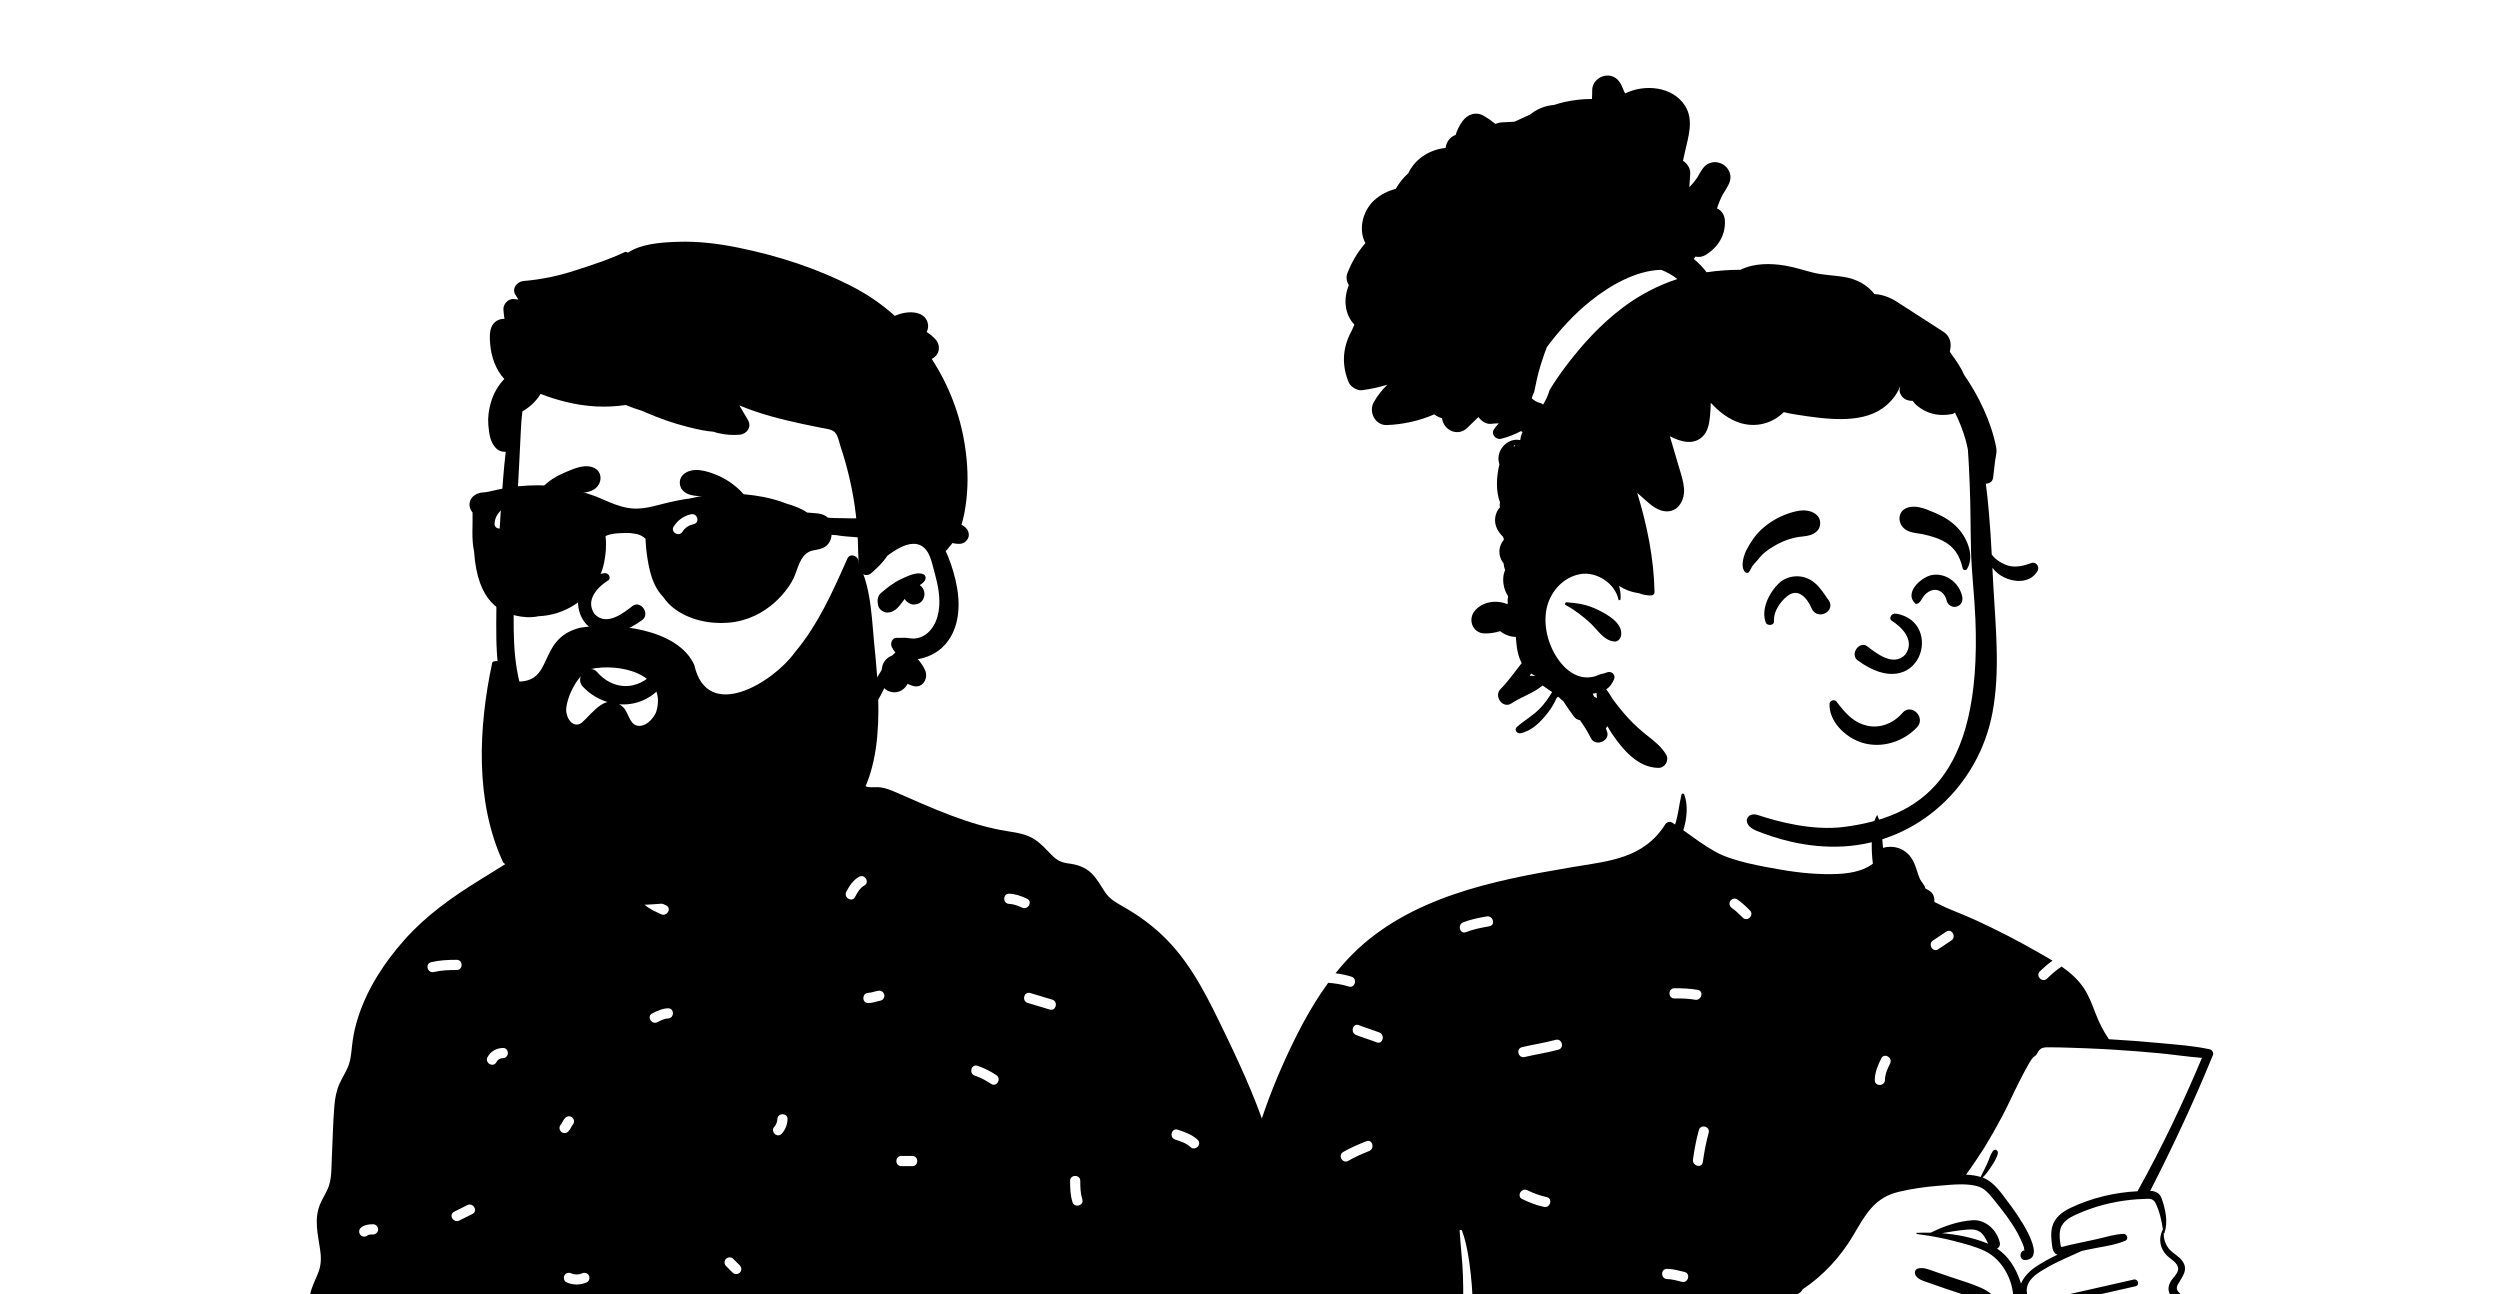 <svg width="340" height="176" viewBox="0 0 340 176" fill="none" xmlns="http://www.w3.org/2000/svg">
<g clip-path="url(#clip0_77_129)">
<path fill-rule="evenodd" clip-rule="evenodd" d="M49.29 205.556C49.744 205.329 50.217 205.069 50.736 205.05C51.627 205.019 51.628 203.632 50.736 203.663C49.958 203.691 49.275 204.016 48.59 204.358C47.792 204.756 48.494 205.953 49.29 205.556ZM50.736 166.499C50.128 166.5 49.516 166.576 49.049 167.002C48.771 167.255 48.793 167.727 49.049 167.983C49.322 168.257 49.752 168.236 50.029 167.983C49.939 168.065 50.028 167.984 50.061 167.966C50.069 167.962 50.073 167.959 50.075 167.957C50.082 167.955 50.089 167.954 50.1 167.951C50.172 167.933 50.244 167.915 50.317 167.901C50.318 167.905 50.472 167.891 50.508 167.89C50.584 167.887 50.66 167.887 50.736 167.887C51.112 167.886 51.429 167.569 51.429 167.193C51.429 166.818 51.111 166.499 50.736 166.499ZM57.252 182.064C57.451 182.935 58.786 182.564 58.589 181.694C58.3 180.431 58.353 179.135 58.589 177.867C58.751 176.993 57.415 176.622 57.252 177.499C56.97 179.02 56.907 180.546 57.252 182.064ZM59.002 132.196C60.035 131.951 61.055 131.922 62.111 131.921C63.004 131.921 63.003 130.533 62.111 130.534C60.934 130.534 59.784 130.585 58.634 130.858C57.765 131.065 58.136 132.402 59.002 132.196ZM62.461 165.994C63.059 165.694 63.658 165.394 64.257 165.095C65.055 164.695 64.353 163.498 63.557 163.896L61.761 164.796C60.963 165.195 61.665 166.392 62.461 165.994ZM62.71 193.318C63.469 194.415 64.537 195.095 65.818 195.436C66.683 195.664 67.048 194.325 66.187 194.097C65.27 193.854 64.456 193.411 63.907 192.619C63.401 191.888 62.2 192.582 62.71 193.318ZM67.499 144.465C67.704 144.081 68.013 143.918 68.397 143.91C69.289 143.889 69.289 142.502 68.397 142.522C67.522 142.542 66.72 142.982 66.302 143.765C65.881 144.553 67.078 145.253 67.499 144.465ZM76.289 153.897C76.537 154.168 77.019 154.161 77.269 153.897C77.422 153.735 77.55 153.554 77.651 153.357C77.69 153.282 77.726 153.205 77.768 153.132C77.787 153.1 77.808 153.067 77.829 153.036C77.837 153.03 77.852 153.014 77.867 152.998C78.134 152.716 78.127 152.3 77.867 152.016C77.619 151.745 77.137 151.752 76.887 152.016C76.734 152.178 76.606 152.359 76.505 152.557C76.466 152.632 76.43 152.708 76.388 152.781C76.369 152.814 76.348 152.846 76.326 152.877C76.319 152.883 76.304 152.899 76.289 152.916C76.022 153.197 76.029 153.614 76.289 153.897ZM77.028 174.386C77.93 174.799 78.92 174.799 79.823 174.386C80.164 174.23 80.245 173.735 80.071 173.436C79.869 173.09 79.463 173.032 79.123 173.188C78.714 173.375 78.136 173.375 77.727 173.188C77.385 173.032 76.983 173.087 76.779 173.436C76.603 173.736 76.687 174.23 77.028 174.386ZM79.489 188.889C79.644 189.255 79.979 189.451 80.371 189.466C80.758 189.48 81.047 189.136 81.064 188.772C81.074 188.537 80.947 188.335 80.765 188.212C80.764 188.198 80.764 188.186 80.764 188.172C80.764 187.784 80.447 187.495 80.071 187.48C79.697 187.462 79.378 187.809 79.378 188.172C79.378 188.418 79.394 188.66 79.489 188.889ZM83.065 211.944C84.171 211.961 85.251 212.226 86.357 212.243C87.251 212.259 87.248 210.872 86.357 210.856C85.251 210.839 84.171 210.574 83.065 210.557C82.171 210.542 82.174 211.93 83.065 211.944ZM87.664 123.026C88.311 123.644 89.111 123.948 89.899 124.334C90.698 124.725 91.4 123.528 90.599 123.136C89.931 122.809 89.191 122.567 88.643 122.045C87.997 121.429 87.016 122.409 87.664 123.026ZM89.401 139.02C89.856 138.793 90.329 138.533 90.847 138.515C91.738 138.484 91.74 137.096 90.847 137.128C90.07 137.155 89.386 137.479 88.702 137.822C87.903 138.221 88.606 139.417 89.401 139.02ZM97.732 203.21C97.937 202.825 98.246 202.661 98.63 202.653C99.522 202.634 99.523 201.245 98.63 201.266C97.755 201.286 96.953 201.726 96.535 202.508C96.115 203.297 97.311 203.997 97.732 203.21ZM100.617 173.078C100.893 172.825 100.873 172.354 100.617 172.097C100.318 171.797 100.018 171.498 99.719 171.198C99.445 170.924 99.016 170.944 98.739 171.198C98.463 171.451 98.483 171.921 98.739 172.179C99.038 172.478 99.338 172.779 99.637 173.078C99.911 173.353 100.34 173.332 100.617 173.078ZM104.018 220.036C105.018 220.014 105.955 219.727 106.897 219.412C107.74 219.132 107.376 217.791 106.528 218.075C105.71 218.347 104.888 218.628 104.018 218.649C103.127 218.67 103.126 220.057 104.018 220.036ZM108.509 190.365C109.412 190.34 110.161 189.879 110.795 189.262C111.435 188.64 110.454 187.658 109.815 188.282C109.452 188.634 109.034 188.963 108.509 188.978C107.617 189.002 107.616 190.389 108.509 190.365ZM105.72 152.207C105.709 152.577 105.553 152.973 105.325 153.215C104.712 153.865 105.691 154.847 106.304 154.196C106.811 153.66 107.085 152.942 107.106 152.207C107.132 151.313 105.746 151.316 105.72 152.207ZM116.291 121.987C116.581 121.418 116.961 120.752 117.539 120.438C118.324 120.011 117.624 118.813 116.84 119.239C116.054 119.666 115.491 120.508 115.094 121.286C114.689 122.081 115.885 122.782 116.291 121.987ZM118.087 136.417C118.409 136.408 118.728 136.353 119.038 136.268C119.17 136.232 119.301 136.191 119.434 136.155C119.491 136.14 119.732 136.109 119.584 136.117C119.959 136.097 120.277 135.816 120.277 135.424C120.277 135.063 119.958 134.71 119.584 134.73C119.07 134.757 118.602 135.015 118.087 135.029C117.196 135.055 117.195 136.442 118.087 136.417ZM122.577 158.596H124.074C124.967 158.596 124.966 157.208 124.074 157.208H122.577C121.684 157.208 121.686 158.596 122.577 158.596ZM124.323 219.942C124.777 220.168 125.312 220.385 125.68 220.732C126.328 221.346 127.309 220.366 126.66 219.751C126.191 219.307 125.593 219.029 125.023 218.744C124.687 218.575 124.274 218.651 124.074 218.993C123.894 219.3 123.989 219.775 124.323 219.942ZM127.667 202.41C127.725 202.393 127.787 202.383 127.845 202.374C128.081 202.343 128.328 202.354 128.564 202.354C129.457 202.354 129.456 200.965 128.564 200.967C127.861 200.967 127.13 200.977 126.577 201.468C126.297 201.719 126.324 202.197 126.577 202.45C126.853 202.727 127.278 202.699 127.557 202.45C127.528 202.477 127.629 202.421 127.667 202.41ZM128.564 178.831C128.362 178.415 128.359 178.145 128.359 177.683C128.358 176.789 126.973 176.791 126.973 177.683C126.974 178.353 127.073 178.924 127.367 179.532C127.531 179.871 128.011 179.958 128.315 179.781C128.656 179.582 128.727 179.168 128.564 178.831ZM132.571 146.283C133.375 146.556 134.092 146.944 134.8 147.412C135.547 147.905 136.241 146.703 135.499 146.214C134.692 145.68 133.856 145.257 132.939 144.945C132.092 144.656 131.731 145.997 132.571 146.283ZM137.245 122.93C137.842 122.947 138.458 123.176 138.991 123.435C139.79 123.824 140.492 122.627 139.69 122.236C138.93 121.867 138.098 121.566 137.245 121.542C136.351 121.517 136.355 122.905 137.245 122.93ZM139.34 185.269C139.575 185.281 139.776 185.154 139.901 184.97C139.913 184.97 139.926 184.97 139.939 184.97C140.327 184.97 140.615 184.652 140.632 184.276C140.649 183.903 140.301 183.583 139.939 183.583C139.694 183.583 139.452 183.599 139.224 183.693C138.858 183.85 138.662 184.185 138.647 184.577C138.633 184.965 138.977 185.254 139.34 185.269ZM142.748 137.291C143.599 137.57 143.961 136.229 143.117 135.953C142.126 135.629 141.114 135.378 140.123 135.054C139.272 134.776 138.911 136.116 139.755 136.392C140.745 136.716 141.758 136.967 142.748 137.291ZM145.856 163.481C146.12 164.333 147.457 163.967 147.193 163.112C146.937 162.287 146.919 161.457 146.918 160.599C146.918 159.705 145.532 159.706 145.532 160.599C145.533 161.575 145.565 162.542 145.856 163.481ZM155.122 194.85C155.172 195.195 155.446 195.444 155.804 195.46C156.169 195.477 156.51 195.13 156.497 194.767C156.472 194.067 155.903 193.499 155.205 193.473C154.817 193.459 154.529 193.803 154.512 194.167C154.496 194.521 154.792 194.798 155.122 194.85ZM159.811 154.974C160.543 155.219 161.325 155.452 161.899 155.995C162.548 156.608 163.529 155.628 162.879 155.014C162.122 154.298 161.149 153.96 160.179 153.636C159.33 153.353 158.969 154.693 159.811 154.974ZM162.989 181.93C163.19 182.273 163.597 182.335 163.936 182.179C164.391 181.966 164.893 181.974 165.383 181.973C166.276 181.973 166.275 180.586 165.383 180.586C164.627 180.586 163.93 180.658 163.237 180.979C162.896 181.139 162.813 181.629 162.989 181.93ZM164.784 214.641C165.172 214.656 165.461 214.313 165.477 213.948C165.493 213.594 165.198 213.317 164.868 213.266C164.818 212.92 164.544 212.671 164.186 212.654C163.821 212.639 163.479 212.986 163.493 213.348C163.518 214.046 164.087 214.617 164.784 214.641ZM38.531 219.888C38.766 219.039 39.305 218.355 39.712 217.592C39.848 217.334 39.896 217.174 39.97 216.987C40.07 217.188 40.265 217.339 40.559 217.339C41.121 217.339 41.779 217.303 42.304 217.544C42.646 217.7 43.048 217.645 43.252 217.295C43.428 216.994 43.344 216.502 43.004 216.346C42.23 215.992 41.398 215.952 40.559 215.951C40.351 215.951 40.194 216.028 40.083 216.143C39.763 211.745 39.77 207.343 40.074 202.941C40.398 198.237 41.143 193.627 41.922 188.983C42.3 186.732 42.79 184.458 42.695 182.165C42.599 179.888 41.624 177.765 42.316 175.481C42.593 174.565 43.067 173.726 43.376 172.82C43.706 171.846 43.677 170.883 43.526 169.874C43.216 167.818 42.702 165.787 43.525 163.781C43.889 162.891 44.478 162.096 44.761 161.177C45.115 160.034 45.066 158.77 45.125 157.585C45.245 155.195 45.276 152.789 45.474 150.405C45.562 149.336 45.754 148.323 46.192 147.343C46.613 146.4 47.239 145.541 47.517 144.54C47.795 143.555 47.819 142.516 47.968 141.508C48.124 140.444 48.368 139.394 48.697 138.371C49.969 134.409 52.299 130.85 55.051 127.765C57.977 124.485 61.474 122.015 65.187 119.713C67.139 118.503 69.091 117.293 71.042 116.082C71.083 116.31 71.228 116.518 71.506 116.611C72.238 116.856 73.02 117.089 73.594 117.632C74.243 118.244 75.224 117.265 74.575 116.651C73.897 116.01 73.044 115.672 72.177 115.376C73.066 114.815 73.964 114.234 74.967 113.91C75.846 113.626 77.141 113.874 77.854 113.228C78.413 112.72 78.59 111.778 78.804 111.088C79.073 110.231 79.305 109.328 79.646 108.495C79.879 107.926 80.216 107.38 80.642 106.939C80.829 106.218 81.172 105.559 81.779 105.158C83.365 104.107 85.314 105.151 86.012 106.65C86.589 106.648 87.197 106.774 87.759 106.809C88.912 106.882 90.068 106.915 91.223 106.912C93.484 106.905 95.746 106.757 97.988 106.457C101.996 105.919 105.885 104.835 109.826 103.991C109.849 103.939 109.875 103.887 109.906 103.835C110.755 102.409 112.87 102.65 114.202 103.189C114.774 103.42 115.356 103.711 115.683 104.253C116.03 104.487 116.329 104.771 116.528 105.071C116.941 105.69 117.259 106.939 118.096 107.043C118.647 107.111 119.207 107.005 119.766 107.085C120.466 107.182 121.093 107.428 121.739 107.709C126.659 109.848 131.745 112.226 137.084 113.055C138.336 113.249 139.611 113.45 140.699 114.153C141.582 114.723 142.265 115.507 142.994 116.251C143.705 116.977 144.29 117.297 145.303 117.427C146.533 117.585 147.599 117.925 148.498 118.82C149.244 119.564 149.731 120.515 150.317 121.378C150.913 122.26 151.787 122.756 152.695 123.267C154.841 124.478 156.84 125.94 158.581 127.694C162.249 131.392 164.469 136.144 166.708 140.775C169.128 145.784 171.39 150.854 172.959 156.203C174.497 161.455 175.412 166.857 175.835 172.31C176.28 178.033 176.343 183.777 176.714 189.502C176.898 192.362 177.039 195.226 177.181 198.088C177.32 200.915 177.523 203.747 177.49 206.578C177.427 212.051 176.335 217.54 174.423 222.664C173.946 223.938 173.419 225.196 172.856 226.433C172.361 227.521 170.673 227.399 170.143 226.433C170.021 226.212 169.926 225.983 169.846 225.751C168.461 225.763 167.061 225.655 165.684 225.784C163.252 226.01 160.814 226.138 158.375 226.289C153.549 226.588 148.714 226.787 143.886 227.064C143.418 227.09 142.95 227.117 142.481 227.145C145.922 216.483 145.476 204.956 146.02 193.868C146.064 192.973 144.678 192.978 144.634 193.868C144.087 205.004 144.553 216.561 140.991 227.239C139.609 227.334 138.229 227.447 136.853 227.616C135.741 227.748 134.624 227.906 133.501 227.851C132.228 227.791 130.984 227.499 129.742 227.246C127.485 226.786 125.311 226.994 123.045 227.277C120.622 227.58 118.19 227.748 115.751 227.855C105.984 228.283 96.151 228.673 86.388 228.02C84.025 227.862 81.668 227.64 79.321 227.337C76.902 227.028 74.51 226.505 72.094 226.208C69.712 225.918 67.522 226.717 65.168 226.865C62.767 227.014 60.302 226.514 57.923 226.225C57.147 226.131 56.371 226.04 55.594 225.949C56.594 219.086 57.163 212.169 57.715 205.257C57.786 204.364 56.4 204.373 56.329 205.257C55.781 212.116 55.225 218.979 54.227 225.789C50.108 225.309 45.986 224.824 41.91 224.077C40.749 223.865 39.596 223.52 38.901 222.484C38.387 221.715 38.283 220.773 38.531 219.888Z" fill="black"/>
<path fill-rule="evenodd" clip-rule="evenodd" d="M100.358 33.671C97.654 33.125 94.877 32.785 92.115 32.887L91.903 32.895C89.825 32.978 87.194 33.162 85.381 34.372C85.277 34.267 85.109 34.214 84.957 34.286C82.803 35.316 80.434 36.06 78.166 36.799C75.909 37.535 73.567 38.021 71.2 38.217C70.31 38.291 69.548 39.253 70.112 40.116C70.246 40.322 70.377 40.53 70.507 40.738C70.289 40.716 70.072 40.692 69.854 40.67C69.138 40.598 68.423 41.363 68.465 42.061C68.492 42.5 68.539 42.934 68.609 43.362C68.337 43.357 68.065 43.398 67.803 43.508C66.477 44.069 66.57 45.651 66.669 46.854C66.806 48.524 67.43 50.293 68.588 51.543C67.724 52.442 67.111 53.516 66.746 54.791C66.481 55.723 66.334 56.715 66.407 57.684L66.43 57.975C66.52 59.027 66.699 60.192 67.455 60.949C67.843 61.339 68.321 61.481 68.777 61.436C68.501 63.861 68.324 66.299 68.158 68.73L68.08 69.891C67.709 75.507 67.43 81.16 67.503 86.785C67.571 92.042 68.608 97.145 71.829 101.413C74.762 105.3 78.973 108.166 83.736 109.255C86.304 109.843 88.925 109.884 91.523 109.51C92.783 109.328 94.05 109.048 95.246 108.608C96.569 108.119 97.52 107.399 98.411 106.32C98.832 105.808 98.629 104.719 97.79 104.822C96.522 104.976 95.364 105.161 94.148 105.537L93.974 105.592C92.763 105.98 91.509 106.27 90.243 106.393C87.65 106.644 85.017 106.391 82.532 105.604C78.488 104.32 75.004 101.46 72.771 97.866C70.121 93.607 69.821 88.771 69.859 83.873C69.9 78.498 70.075 73.12 70.36 67.751L70.408 66.856C70.559 64.093 70.705 61.328 70.833 58.564C70.873 57.697 70.933 56.822 71.042 55.957C72.042 55.371 72.937 54.562 73.521 53.565C74.694 54.051 75.927 54.401 77.062 54.68C79.691 55.328 82.42 55.485 85.095 55.08C85.817 55.378 86.553 55.641 87.3 55.866C87.502 55.956 87.704 56.044 87.906 56.13C89.708 56.902 91.535 57.556 93.437 58.035L93.904 58.151C94.905 58.399 95.993 58.642 97.058 58.718C97.233 58.786 97.422 58.843 97.628 58.893C98.598 59.129 99.605 59.204 100.599 59.121C101.567 59.039 102.267 58.059 101.733 57.142C101.344 56.472 100.95 55.804 100.554 55.138C101.934 55.714 103.36 56.193 104.798 56.599C106.249 57.008 107.722 57.353 109.196 57.67C109.984 57.839 110.776 57.988 111.562 58.156C112.125 58.276 112.99 58.338 113.449 58.709C113.956 59.117 114.1 60.068 114.292 60.654C114.545 61.415 114.783 62.18 114.999 62.954C115.43 64.497 115.784 66.064 116.058 67.645C116.331 69.229 116.515 70.828 116.617 72.433C116.719 74.035 116.674 75.648 116.839 77.244C116.927 78.09 117.835 78.526 118.505 77.934C118.584 77.865 118.663 77.795 118.742 77.724L118.859 77.617C119.432 77.096 119.988 76.545 120.447 75.924C120.53 75.809 120.61 75.69 120.684 75.568C120.696 75.568 120.707 75.565 120.719 75.556L120.846 75.46C122.247 74.416 124.588 73.055 125.954 74.79C126.389 75.342 126.612 76.046 126.797 76.725L127.122 77.939C127.332 78.733 127.529 79.53 127.645 80.341C127.907 82.159 127.775 84.254 126.526 85.711C126.027 86.294 125.339 86.71 124.572 86.82C124.144 86.879 123.721 86.806 123.297 86.752C122.865 86.698 122.45 86.785 122.018 86.743C121.332 86.676 121.033 87.498 121.289 88.015C121.428 88.292 121.591 88.531 121.776 88.734C121.627 88.863 121.485 89.002 121.348 89.147C120.943 89.278 120.579 89.557 120.307 89.926C120.087 90.225 119.973 90.549 119.953 90.891C119.929 90.975 119.908 91.062 119.889 91.151L119.518 91.754C119.436 91.887 119.355 92.018 119.273 92.146C118.327 93.638 117.277 94.9 115.973 96.09C114.717 97.235 113.354 98.26 112.174 99.488L112.035 99.634C110.935 100.794 109.775 102.199 110.206 103.887C110.317 104.32 110.921 104.632 111.316 104.339C112.586 103.396 113.225 101.901 114.303 100.756C115.412 99.577 116.64 98.517 117.752 97.341C118.803 96.231 119.633 94.973 120.258 93.589C120.508 93.865 120.871 94.061 121.376 94.137C122.242 94.267 123.049 93.759 123.427 93.008C123.669 93.116 123.917 93.213 124.167 93.289C125.479 93.692 126.306 92.229 125.81 91.149C125.545 90.57 125.215 90.067 124.804 89.643C126.088 89.466 127.394 88.802 128.237 87.973C130.354 85.89 130.645 82.759 130.169 79.976C129.916 78.499 129.479 77.006 128.913 75.621C128.814 75.379 128.708 75.136 128.593 74.897C128.657 74.895 128.722 74.868 128.764 74.814C129.147 74.29 129.613 73.862 129.897 73.275C130.158 72.738 130.449 72.193 130.656 71.633C131.08 70.486 131.288 69.192 131.426 67.98C131.712 65.498 131.601 63.032 131.222 60.565C130.576 56.365 129.016 52.344 126.717 48.817C126.842 48.751 126.962 48.672 127.074 48.578L127.129 48.529L127.218 48.448C127.874 47.854 127.818 46.74 127.218 46.138L127.029 45.948C126.789 45.709 126.583 45.52 126.196 45.261C126.138 45.222 126.08 45.186 126.021 45.153C126.224 44.778 126.294 44.339 126.153 43.856C125.661 42.17 123.239 42.23 121.704 42.965C120.006 41.447 118.123 40.13 116.082 39.063C111.221 36.524 105.725 34.753 100.358 33.671ZM125.484 78.056C124.577 77.759 123.371 78.382 122.555 78.756C121.521 79.232 120.641 79.934 119.789 80.676C119.364 81.047 119.288 81.654 119.394 82.173C119.404 82.225 119.415 82.279 119.427 82.333C119.539 82.886 120.156 83.321 120.702 83.306C121.843 83.275 122.387 82.288 123.034 81.452C123.11 81.587 123.205 81.712 123.323 81.805L123.402 81.868C123.671 82.072 123.966 82.236 124.321 82.22C124.572 82.208 124.812 82.144 125.034 82.028C125.589 81.734 125.833 81.016 125.682 80.432C125.589 80.064 125.374 79.776 125.093 79.577L125.198 79.505C125.422 79.349 125.626 79.185 125.785 78.942L125.821 78.885H125.807C125.98 78.586 125.867 78.18 125.484 78.056Z" fill="black"/>
<path fill-rule="evenodd" clip-rule="evenodd" d="M82.73 95.51C84.006 95.88 85.376 95.913 86.676 95.531C87.856 95.184 89.067 94.421 89.936 93.412C90.707 92.515 91.207 91.425 91.187 90.262C91.185 90.129 91.138 90.018 91.065 89.932C90.986 89.839 90.876 89.776 90.759 89.748C90.638 89.72 90.51 89.73 90.401 89.779C90.302 89.824 90.218 89.9 90.165 90.011C90.032 90.187 89.899 90.36 89.766 90.528C88.692 91.855 87.653 92.846 86.04 93.202C85.165 93.394 84.29 93.309 83.488 93.015C82.629 92.699 81.853 92.145 81.245 91.436C80.97 91.116 80.645 90.985 80.328 90.983C79.968 90.98 79.613 91.148 79.345 91.415C79.082 91.678 78.906 92.035 78.89 92.409C78.876 92.737 78.983 93.079 79.267 93.385C80.203 94.392 81.417 95.129 82.73 95.51ZM82.769 78.895C81.461 79.692 79.468 81.548 80.875 83.522C82.531 85.262 84.916 83.267 86.092 82.364C87.181 81.665 88.406 83.463 87.395 84.28C78.902 90.575 75.456 79.104 82.107 77.959C82.84 77.833 83.112 78.649 82.769 78.895ZM95.006 75.392C95.426 75.123 95.921 75.031 96.469 75.28C96.897 75.475 97.648 76.126 98.171 76.98C98.529 77.565 98.783 78.251 98.73 78.966C98.718 79.131 98.779 79.254 98.876 79.344C98.952 79.416 99.062 79.468 99.191 79.485C99.301 79.499 99.424 79.486 99.524 79.455C99.715 79.395 99.815 79.272 99.853 79.171C100.219 78.198 100.062 77.111 99.651 76.131C99.097 74.809 98.092 73.701 97.433 73.344C96.306 72.732 94.976 72.704 93.847 73.327C92.886 73.857 92.285 74.713 91.688 75.585C91.561 75.771 91.434 75.955 91.304 76.136C91.043 76.498 91.017 76.858 91.118 77.166C91.23 77.507 91.516 77.795 91.873 77.946C92.203 78.086 92.587 78.105 92.926 77.962C93.212 77.841 93.475 77.605 93.641 77.205C93.922 76.531 94.388 75.788 95.006 75.392ZM73.653 76.892C73.941 77.042 74.166 77.087 74.485 76.991C74.662 76.938 74.836 76.836 74.973 76.7C75.109 76.564 75.206 76.395 75.244 76.208C75.338 75.746 75.59 75.314 75.95 75.032C76.257 74.792 76.645 74.664 77.075 74.736C77.54 74.814 77.982 75.112 78.287 75.463C78.389 75.581 78.468 75.714 78.549 75.847C78.699 76.095 78.845 76.326 79.052 76.508C79.13 76.578 79.248 76.626 79.363 76.626C79.409 76.626 79.457 76.618 79.502 76.604C79.964 76.139 80.053 75.787 80.038 75.438C80.022 75.071 79.878 74.7 79.645 74.354C79.098 73.542 78.059 72.876 77.358 72.725C76.399 72.519 75.445 72.767 74.681 73.303C73.895 73.856 73.312 74.713 73.131 75.68C73.087 75.912 73.106 76.163 73.194 76.381C73.281 76.594 73.431 76.776 73.653 76.892ZM92.889 66.734C93.465 67.296 94.147 67.383 94.837 67.461C95.22 67.504 95.526 67.539 95.827 67.607C96.654 67.794 97.472 68.076 98.218 68.481C98.998 68.906 99.848 69.417 100.46 70.072C100.605 70.228 100.742 70.391 100.879 70.555C101.004 70.705 101.125 70.849 101.252 70.988C101.398 71.147 101.537 71.314 101.674 71.481C101.76 71.621 101.776 71.656 101.794 71.692C101.82 71.746 101.85 71.806 101.884 71.871C101.931 71.96 101.986 72.058 102.044 72.146C102.139 72.307 102.191 72.352 102.235 72.372C102.309 72.404 102.379 72.421 102.447 72.412C102.511 72.404 102.571 72.373 102.63 72.323C102.926 72.073 103.013 71.662 103.004 71.226C102.99 70.565 102.747 69.833 102.522 69.383C102 68.337 101.276 67.25 100.405 66.469C99.412 65.578 98.324 64.904 97.076 64.439C96.3 64.15 95.401 63.885 94.556 63.918C93.948 63.943 93.367 64.124 92.887 64.576C92.592 64.853 92.451 65.248 92.451 65.643C92.451 66.046 92.598 66.45 92.889 66.734ZM72.481 71.88C72.518 71.94 72.569 71.981 72.625 72.006C72.684 72.032 72.75 72.04 72.813 72.029C72.877 72.018 72.936 71.99 72.984 71.946C73.03 71.904 73.064 71.848 73.08 71.78C73.462 70.099 74.205 68.847 75.79 68.041C76.569 67.644 77.466 67.392 78.314 67.191C78.561 67.132 78.822 67.094 79.084 67.056C79.906 66.936 80.735 66.798 81.271 66.132C81.594 65.731 81.73 65.219 81.653 64.75C81.581 64.308 81.323 63.903 80.855 63.661C79.689 63.057 78.239 63.649 77.061 64.154C76.974 64.191 76.888 64.228 76.805 64.264C75.653 64.75 74.602 65.393 73.739 66.312C73.054 67.041 72.419 68.118 72.163 69.227C71.951 70.149 72.001 71.091 72.481 71.88Z" fill="black"/>
<path fill-rule="evenodd" clip-rule="evenodd" d="M79.1 98.311C80.713 96.872 82.522 93.979 84.839 96.268C85.413 96.915 85.645 98.365 86.521 98.649C87.685 99.028 88.839 97.794 89.236 96.847C90.859 91.586 84.149 90.142 80.327 90.992C78.459 91.76 77.084 94.851 77.001 96.464C76.947 97.548 77.863 99.142 79.1 98.311ZM66.929 90.201C66.945 90.131 66.967 90.068 66.993 90.01C67.707 89.74 68.271 90.016 68.62 90.53C68.609 90.658 68.571 90.788 68.547 90.915C68.816 91.482 69.059 92.185 69.424 92.676C69.496 92.681 69.57 92.674 69.642 92.653C75.69 93.285 72.737 86.949 78.871 85.376C83.613 84.593 92.183 85.49 94.421 90.431C96.184 98.324 105.155 92.825 108.1 88.72C111.243 84.984 113.275 80.419 115.234 75.989C115.648 75.052 116.94 75.722 116.8 76.621C118.61 80.259 118.55 84.628 118.999 88.612C119.761 96.562 120.505 107.711 113.128 112.565C103.516 123.443 79.513 127.282 68.427 117.287C64.59 109.026 65.062 98.947 66.929 90.201Z" fill="black"/>
<path fill-rule="evenodd" clip-rule="evenodd" d="M73.242 65.997C69.176 65.997 66.856 66.872 66.006 66.94L65.98 66.942C65.627 66.965 65.309 66.995 64.977 67.124C63.752 67.595 63.553 68.881 64.267 69.691C64.317 71.367 64.097 73.325 64.475 75.007C64.941 82.096 68.271 83.292 70.163 83.728C71.114 83.948 72.24 84.035 73.249 83.804C74.971 83.739 76.673 83.2 78.13 82.26C80.158 80.95 81.665 78.937 82.153 76.547C82.385 75.409 82.493 74.223 82.367 73.065L82.349 72.906C83.008 72.59 83.772 72.531 84.559 72.502C84.936 72.489 85.307 72.477 85.667 72.493C86.019 72.532 86.367 72.585 86.716 72.656C87.097 72.772 87.457 72.961 87.789 73.262L87.812 73.702C87.874 74.799 88.018 75.899 88.24 76.976C88.568 78.564 89.095 80.081 90.216 81.208C90.596 81.775 91.066 82.282 91.636 82.721C93.708 84.318 96.523 84.905 99.107 84.684C104.352 84.236 107.383 80.067 108.082 78.285L108.124 78.177C108.628 76.853 109.031 75.134 110.625 74.849L110.964 74.788C111.692 74.652 112.364 74.461 112.79 73.75C112.977 73.44 113.074 73.093 113.097 72.739C113.346 72.758 113.595 72.776 113.843 72.794C115.819 73.213 127.673 73.567 128.618 73.567C128.618 73.567 130.437 74.334 131.205 73.74C131.737 73.327 131.913 72.777 131.62 72.153C131.177 71.215 129.138 70.651 128.232 70.472C128.232 70.472 113.618 70.594 112.566 70.394C111.915 69.722 110.751 69.814 109.778 69.708C108.973 69.133 107.847 68.748 106.957 68.49C106.775 68.421 106.596 68.355 106.421 68.292C104.79 67.71 103.094 67.402 101.373 67.237C99.597 67.068 97.817 67.144 96.052 67.386C95.308 67.487 94.571 67.618 93.84 67.789C92.53 67.962 91.228 68.247 89.917 68.584L89.655 68.653C88.275 69.015 86.857 69.328 85.428 69.083C84.265 68.884 83.147 68.436 82.075 67.951L81.935 67.888C79.577 66.81 75.895 65.997 73.242 65.997ZM93.982 69.938C94.852 69.746 95.223 71.089 94.35 71.281C93.732 71.417 93.209 71.729 92.855 72.258L92.817 72.316C92.343 73.072 91.142 72.374 91.62 71.612C92.158 70.755 92.994 70.155 93.982 69.938ZM68.502 69.105C68.809 68.889 69.273 69.049 69.451 69.355C69.647 69.692 69.519 70.067 69.231 70.287L69.202 70.308C68.939 70.494 68.682 70.827 68.65 71.169L68.647 71.212C68.612 72.105 67.225 72.11 67.26 71.212C67.294 70.333 67.802 69.599 68.502 69.105Z" fill="black"/>
<path fill-rule="evenodd" clip-rule="evenodd" d="M270.139 169.047C268.222 168.294 266.157 167.878 264.082 167.716C265.198 167.52 266.32 167.331 267.45 167.234C268.238 167.167 268.968 167.173 269.56 167.772C269.955 168.171 270.14 168.684 270.401 169.156C270.315 169.118 270.228 169.081 270.139 169.047ZM290.722 162.008C287.582 162.168 284.438 162.916 281.597 164.27C280.435 164.825 279.38 165.626 279.073 166.944C278.917 167.618 278.955 168.313 279.037 168.993C279.101 169.508 279.116 170.165 279.562 170.514C279.64 170.573 279.72 170.618 279.805 170.651C278.757 171.124 277.759 171.694 276.872 172.279C276.061 172.815 275.228 173.642 274.854 174.572C274.823 174.467 274.792 174.367 274.761 174.274C274.124 172.387 273.142 170.842 271.595 169.803C271.868 169.68 272.057 169.388 271.969 168.986C271.602 167.305 270.051 165.845 268.3 165.949C266.381 166.062 264.323 166.761 262.588 167.643C261.956 167.63 261.324 167.638 260.701 167.666C260.595 167.669 260.6 167.815 260.701 167.827C261.208 167.892 261.714 167.963 262.219 168.046C263.421 168.239 264.62 168.483 265.792 168.786C267.199 169.151 268.655 169.517 269.969 170.153C272.519 171.39 274.097 174.623 273.774 177.437C273.721 177.898 273.542 179.291 272.902 179.149C272.362 179.027 272.148 177.898 271.959 177.48C271.452 176.37 270.54 175.644 269.448 175.154C268.164 174.575 266.79 174.185 265.459 173.731C264.707 173.473 263.953 173.214 263.198 172.958C262.425 172.693 261.69 172.327 260.868 172.513C260.371 172.624 260.313 173.217 260.593 173.558C261.017 174.077 261.647 174.23 262.259 174.443C263.066 174.723 263.871 175.005 264.678 175.285C265.923 175.72 267.228 176.084 268.442 176.615L268.404 176.703C268.305 176.676 268.188 176.773 268.209 176.896C268.389 178.018 268.643 179.314 268.361 180.438C268.14 181.33 267.359 182.316 266.344 182.055C266.503 181.909 266.562 181.658 266.455 181.426C266.052 180.565 260.787 177.169 260.316 178.43C260.301 178.475 260.349 178.508 260.389 178.501C260.789 178.418 261.458 179.101 261.779 179.317C262.241 179.63 262.71 179.936 263.169 180.256C263.668 180.606 264.158 180.974 264.633 181.354C265.008 181.653 265.291 181.962 265.72 182.114C265.495 182.222 265.317 182.421 265.24 182.676C265.046 183.341 264.673 183.905 264.022 184.197C263.342 184.503 262.575 184.31 261.857 184.384C260.88 184.484 260.028 184.948 259.315 185.613C257.821 187.01 257.071 189.473 254.979 190.133C253.731 190.529 252.345 190.279 251.08 190.101C249.668 189.901 248.293 189.743 246.871 189.951C245.509 190.152 244.223 190.623 242.978 191.199C241.812 191.739 240.524 192.349 239.491 193.153C239.278 192.497 239.061 191.845 238.898 191.175C238.515 189.588 238.307 187.971 238.256 186.34C238.21 184.788 238.297 183.229 238.429 181.684C238.496 180.912 238.599 180.144 238.665 179.372C238.682 179.178 238.718 178.97 238.744 178.762C240.59 177.671 242.53 176.834 244.486 175.974C244.491 175.973 244.496 175.969 244.501 175.967C244.561 175.94 244.621 175.914 244.682 175.887C244.68 175.883 244.678 175.88 244.675 175.876C244.898 175.741 245.054 175.558 245.147 175.354C247.967 173.482 250.322 170.927 252.079 167.947C252.814 166.698 253.523 165.403 254.487 164.308C255.512 163.141 256.729 162.447 258.237 162.086C259.999 161.663 261.814 161.41 263.619 161.266C264.604 161.188 265.707 161.067 266.78 161.072C267.529 161.077 268.262 161.141 268.933 161.327C269.929 161.601 270.511 162.359 271.136 163.125C271.734 163.861 272.328 164.598 272.886 165.365C273.415 166.091 273.915 166.842 274.347 167.63C274.607 168.101 274.847 168.587 275.05 169.088C275.122 169.265 275.215 169.466 275.258 169.65C275.302 169.836 275.221 170.032 275.429 170.032C274.572 170.044 274.581 171.416 275.433 171.366C278.769 171.171 273.99 164.65 273.291 163.741C272.302 162.454 271.282 160.775 269.699 160.177C269.677 160.168 269.653 160.16 269.63 160.152C270.091 159.715 270.455 159.192 270.803 158.659C271.162 158.111 271.59 157.483 271.706 156.833C271.782 156.418 271.267 156.182 271.023 156.545C270.668 157.074 270.496 157.743 270.231 158.324C269.96 158.914 269.632 159.471 269.371 160.066C268.746 159.873 268.071 159.785 267.383 159.755C268.251 158.579 269.733 156.311 269.912 156.019C270.733 154.67 271.514 153.279 272.261 151.886C273.068 150.377 273.76 148.806 274.533 147.279C274.971 146.414 275.412 145.541 275.9 144.702C276.066 144.414 276.247 144.126 276.451 143.864C276.492 143.812 276.542 143.769 276.588 143.72C276.642 143.691 276.698 143.658 276.729 143.641C277.009 143.479 277.109 143.105 277.306 142.867C277.62 142.484 277.991 142.439 278.467 142.433C279.478 142.423 280.493 142.463 281.503 142.49C282.988 142.532 284.47 142.591 285.954 142.669C286.402 142.693 286.848 142.718 287.298 142.746C289.453 142.874 291.608 143.042 293.758 143.249C295.661 143.431 297.564 143.727 299.466 143.87C296.889 150.001 294.031 156.021 290.794 161.832C290.762 161.89 290.738 161.949 290.722 162.008ZM276.42 177.803C276.004 177.996 275.601 178.233 275.225 178.503C275.288 178.081 275.304 177.638 275.287 177.191C275.596 177.525 275.992 177.715 276.42 177.803ZM294.167 167.257C294.138 167.26 294.11 167.276 294.097 167.305C293.521 168.493 293.762 169.82 294.701 170.752C295.194 171.237 296.265 171.785 296.231 172.583C296.202 173.228 295.5 173.769 295.201 174.302C294.921 174.799 294.818 175.343 295.041 175.88C295.326 176.569 296.125 176.842 296.399 177.519C296.746 178.379 296.183 179.413 295.788 180.161C295.421 180.854 294.945 181.545 294.631 182.277C292.519 183.372 290.628 185.051 289.003 186.756C287.224 188.621 285.698 190.814 282.873 190.759C282.592 190.754 282.377 190.903 282.248 191.11C281.462 191.146 280.673 191.161 279.887 191.165C278.505 191.171 277.122 191.158 275.742 191.115C275.644 190.78 275.716 190.326 275.711 190.042C275.694 189.131 275.685 188.222 275.646 187.313C275.635 187.058 275.625 186.804 275.615 186.551C276.113 187.45 277.083 187.859 278.187 187.798C279.964 187.694 281.752 187.402 283.512 187.141C284.439 187.003 285.365 186.847 286.287 186.68C287.046 186.546 288.117 186.581 288.646 185.971C288.772 185.83 288.779 185.568 288.583 185.474C288.057 185.216 287.728 185.359 287.151 185.47C286.447 185.608 285.743 185.737 285.035 185.859C283.679 186.094 282.319 186.313 280.955 186.505C280.179 186.615 279.401 186.722 278.623 186.808C277.945 186.88 277.179 186.979 276.631 186.467C275.529 185.434 276.147 183.702 276.844 182.657C276.858 182.636 276.858 182.617 276.853 182.6C277.512 182.445 278.168 182.265 278.822 182.138C280.083 181.895 281.35 181.691 282.621 181.509C285.229 181.136 287.855 180.89 290.479 180.642C291.128 180.579 291.134 179.556 290.479 179.616C286.709 179.962 282.923 180.29 279.205 181.015C278.275 181.196 277.349 181.4 276.429 181.632C275.994 181.739 275.529 181.907 275.072 181.913C275.045 181.913 275.017 181.913 274.99 181.911C274.097 181.883 273.968 181.118 274.457 180.483C274.519 180.403 274.581 180.326 274.645 180.251C275.512 179.218 276.59 178.527 277.703 177.813C278.948 177.643 280.189 177.265 281.41 176.987C284.42 176.301 287.431 175.613 290.444 174.928C291.033 174.793 290.782 173.884 290.192 174.018C287.906 174.536 285.619 175.055 283.332 175.574L279.985 176.333C279.317 176.485 278.482 176.787 277.696 176.897C277.308 176.951 276.932 176.957 276.592 176.878C275.496 176.617 275.44 175.246 275.913 174.431C276.442 173.515 277.443 172.942 278.333 172.423C279.873 171.523 281.511 170.876 283.112 170.131C283.397 170.068 283.68 170.006 283.965 169.943C285.617 169.579 287.506 169.4 289.06 168.733C289.527 168.535 289.271 167.8 288.811 167.81C287.604 167.836 286.342 168.266 285.162 168.521C283.885 168.799 282.607 169.074 281.329 169.35C281.202 169.378 280.443 169.621 280.328 169.567C280.256 169.532 280.23 169.279 280.205 169.113C280.127 168.564 280.071 167.989 280.155 167.439C280.342 166.206 281.369 165.626 282.41 165.153C284.723 164.1 287.261 163.441 289.787 163.177C290.369 163.116 290.951 163.078 291.536 163.059C292.223 163.038 292.79 162.917 293.138 163.595C293.686 164.664 293.988 166.037 294.167 167.257ZM290.954 205.994C290.449 204.248 290.587 202.385 290.242 200.602C290.063 199.684 289.819 198.772 289.553 197.875C289.34 197.151 288.981 196.379 288.942 195.623C288.938 195.573 288.998 195.544 289.04 195.568C289.75 195.975 290.297 196.857 290.702 197.55C291.188 198.378 291.559 199.244 291.859 200.157C292.455 201.972 292.944 204.163 292.175 205.994C291.947 206.539 291.143 206.649 290.954 205.994ZM275.369 182.865C275.795 182.823 276.221 182.741 276.647 182.646C276.171 183.112 275.731 183.671 275.486 184.293C275.448 183.815 275.4 183.341 275.337 182.866C275.347 182.866 275.359 182.866 275.369 182.865ZM271.274 219.215C270.522 218.689 269.974 217.955 269.337 217.307C268.71 216.671 269.69 215.689 270.317 216.325C270.862 216.879 271.332 217.568 271.973 218.017C272.282 218.231 272.424 218.62 272.222 218.965C272.043 219.27 271.581 219.428 271.274 219.215ZM267.082 199.035C268.454 198.44 269.804 197.794 271.239 197.366C272.098 197.11 272.46 198.449 271.609 198.703C270.286 199.098 269.045 199.686 267.783 200.233C266.97 200.583 266.266 199.387 267.082 199.035ZM252.596 198.619C252.259 197.79 253.602 197.433 253.932 198.249C254.313 199.189 254.749 200.107 255.129 201.047C255.464 201.876 254.124 202.233 253.793 201.415C253.412 200.475 252.976 199.559 252.596 198.619ZM238.297 215.169C238.072 215.466 237.701 215.629 237.349 215.418C237.054 215.241 236.874 214.77 237.1 214.469C237.76 213.587 238.429 212.716 239.204 211.931C239.831 211.293 240.811 212.274 240.184 212.912C239.492 213.613 238.886 214.381 238.297 215.169ZM236.252 122.308C236.887 122.743 237.445 123.271 237.988 123.815C238.62 124.447 237.639 125.428 237.009 124.796C236.551 124.338 236.089 123.873 235.553 123.506C235.242 123.294 235.103 122.9 235.304 122.557C235.483 122.249 235.943 122.097 236.252 122.308ZM257.055 144.636C256.695 145.357 256.372 146.064 256.351 146.884C256.329 147.777 254.943 147.777 254.966 146.884C254.991 145.811 255.386 144.881 255.859 143.936C256.257 143.136 257.452 143.84 257.055 144.636ZM264.688 126.704C265.434 126.206 266.126 127.409 265.387 127.902C264.79 128.301 264.19 128.701 263.591 129.101C262.846 129.598 262.154 128.395 262.892 127.902C263.49 127.503 264.089 127.103 264.688 126.704ZM231.581 158.058C231.454 158.94 230.118 158.562 230.245 157.689C230.439 156.339 230.678 155.007 231.044 153.693C231.282 152.832 232.618 153.2 232.38 154.062C232.014 155.376 231.775 156.708 231.581 158.058ZM226.722 173.951C225.83 173.932 225.83 172.545 226.722 172.564C227.53 172.581 228.324 172.795 229.102 172.989C229.969 173.205 229.598 174.544 228.734 174.328C228.075 174.163 227.405 173.967 226.722 173.951ZM224.929 205.97C224.622 206.119 224.307 206.253 223.998 206.396C223.378 206.68 222.758 206.963 222.139 207.249C220.847 207.842 219.556 208.438 218.266 209.036C215.685 210.232 213.086 211.386 210.498 212.568C207.859 213.776 205.228 214.998 202.599 216.227C201.361 216.807 200.114 217.363 198.867 217.927C197.803 218.41 196.487 219.252 195.318 219.331C195.258 219.335 195.239 219.259 195.273 219.22C195.715 218.718 196.419 218.426 196.999 218.097C197.592 217.764 198.196 217.449 198.797 217.131C200.051 216.466 201.304 215.806 202.57 215.165C205.101 213.883 207.637 212.611 210.173 211.339C212.759 210.042 215.342 208.737 217.952 207.486C219.18 206.896 220.411 206.31 221.641 205.724C222.307 205.408 222.975 205.09 223.641 204.775C223.93 204.638 224.215 204.49 224.508 204.368C224.9 204.206 225.199 204.239 225.602 204.139C226.26 203.978 226.545 204.815 226.04 205.181C225.623 205.48 225.405 205.738 224.929 205.97ZM215.677 220.198C215.534 219.852 215.833 219.431 216.161 219.345C216.554 219.24 216.87 219.479 217.013 219.828C217.394 220.755 217.935 221.604 218.63 222.32C219.254 222.961 218.275 223.943 217.652 223.302C216.778 222.403 216.151 221.353 215.677 220.198ZM208.872 197.926C208.24 197.294 209.219 196.312 209.85 196.945L211.647 198.743C212.279 199.375 211.298 200.356 210.666 199.724L208.872 197.926ZM190.445 194.994C189.153 195.374 187.647 195.721 186.767 196.824C186.724 196.879 186.651 196.809 186.677 196.756C187.804 194.416 191.037 193.595 193.275 192.777C194.858 192.196 196.481 191.716 198.119 191.287C197.956 189.415 198.407 187.411 198.563 185.549C198.732 183.563 198.867 181.569 198.938 179.575C199.008 177.542 199.025 175.495 198.96 173.461C198.893 171.434 198.63 169.432 198.515 167.412C198.503 167.217 198.775 167.207 198.835 167.369C199.515 169.243 199.805 171.32 200.027 173.296C200.255 175.331 200.33 177.363 200.301 179.41C200.27 181.516 200.148 183.616 199.98 185.714C199.901 186.71 199.808 187.703 199.721 188.698C199.656 189.456 199.625 190.209 199.47 190.943C200.458 190.701 201.447 190.472 202.434 190.248C205.582 189.537 208.741 188.877 211.875 188.109C213.414 187.731 214.93 187.278 216.46 186.878C217.902 186.5 219.425 186.041 220.906 185.873C221.433 185.812 221.5 186.536 221.151 186.782C219.947 187.627 218.349 188.217 216.96 188.69C215.565 189.166 214.114 189.508 212.685 189.858C209.704 190.594 206.694 191.194 203.689 191.819C200.688 192.443 197.681 193.064 194.714 193.834C193.285 194.205 191.861 194.578 190.445 194.994ZM183.368 157.873C182.597 158.326 181.9 157.127 182.669 156.675C183.676 156.084 184.747 155.639 185.829 155.206C186.658 154.874 187.014 156.216 186.196 156.544C185.224 156.933 184.273 157.342 183.368 157.873ZM180.574 209.423C179.802 209.873 179.104 208.673 179.876 208.225C180.959 207.596 182.146 207.176 183.269 206.626C184.067 206.235 184.768 207.433 183.968 207.824C182.844 208.374 181.658 208.794 180.574 209.423ZM179.317 180.161C180.066 180.873 181.064 181.208 182.007 181.581C182.827 181.906 182.467 183.248 181.637 182.92C180.465 182.454 179.269 182.028 178.339 181.143C177.69 180.526 178.672 179.546 179.317 180.161ZM187.594 140.42C188.415 140.743 188.056 142.085 187.225 141.758C186.305 141.397 185.352 141.121 184.431 140.759C183.609 140.436 183.969 139.095 184.8 139.421C185.721 139.783 186.672 140.058 187.594 140.42ZM202.192 124.635C203.066 124.488 203.439 125.825 202.561 125.974C201.472 126.158 200.399 126.373 199.367 126.773C198.534 127.096 198.175 125.754 199 125.435C200.032 125.035 201.103 124.819 202.192 124.635ZM207.015 163.068C206.215 162.673 206.918 161.477 207.714 161.87C208.556 162.284 209.426 162.603 210.343 162.799C211.217 162.985 210.845 164.323 209.974 164.137C208.942 163.917 207.96 163.533 207.015 163.068ZM211.571 141.419C212.435 141.183 212.799 142.522 211.94 142.757C210.429 143.172 208.872 143.388 207.35 143.756C206.481 143.967 206.116 142.628 206.981 142.419C208.504 142.049 210.06 141.834 211.571 141.419ZM230.898 134.626C231.775 134.788 231.401 136.125 230.529 135.964C229.601 135.792 228.66 135.789 227.719 135.789C226.826 135.789 226.828 134.401 227.719 134.401C228.789 134.402 229.843 134.431 230.898 134.626ZM293.928 141.875C291.665 141.658 289.397 141.485 287.127 141.355C287.02 141.349 286.917 141.342 286.811 141.337C286.799 141.313 286.783 141.29 286.768 141.266C286.026 140.177 285.48 139.088 285.008 137.856C284.556 136.684 284.116 135.475 283.421 134.417C282.626 133.211 281.554 132.268 280.378 131.451C279.666 131.931 279.004 132.493 278.4 133.088C277.763 133.715 276.782 132.734 277.419 132.107C277.957 131.578 278.53 131.089 279.138 130.647C278.438 130.221 277.722 129.82 277.024 129.421C274.411 127.928 271.734 126.547 269.004 125.285C267.733 124.697 266.448 124.175 265.154 123.646C264.457 123.361 263.77 122.995 263.072 122.666C263.124 122.173 262.976 121.622 262.599 121.297C262.32 121.06 262.104 120.971 261.771 120.803C261.695 120.777 261.651 120.761 261.63 120.753C261.646 120.756 261.69 120.77 261.766 120.794C261.943 120.876 261.956 120.852 261.807 120.723C261.798 120.442 261.245 119.849 261.12 119.56C260.679 118.566 260.543 117.514 259.892 116.609C258.998 115.362 257.493 114.89 256.092 115.313C255.946 113.813 255.908 112.247 255.343 110.908C255.328 110.872 255.278 110.856 255.256 110.896C254.667 111.9 254.615 113.019 254.571 114.177C254.528 115.265 254.569 116.377 254.712 117.457C254.621 117.527 254.53 117.593 254.435 117.657C253.987 117.952 253.506 118.179 253 118.347C252.036 118.666 251.027 118.805 250.017 118.854C247.41 118.978 244.723 118.715 242.159 118.267C239.566 117.815 235.591 117.135 233.283 115.836C231.76 114.979 230.355 113.933 228.932 112.92C229.449 111.255 229.579 109.465 229.06 108.058C228.997 107.89 228.734 107.859 228.684 108.058C228.358 109.401 228.264 110.75 227.829 112.077C227.822 112.096 227.816 112.117 227.809 112.136C227.675 112.044 227.539 111.954 227.403 111.864C227.093 111.657 226.667 111.812 226.48 112.107C223.488 116.826 218.751 117.096 213.776 117.94C208.331 118.862 202.858 119.858 197.624 121.663C192.617 123.391 187.833 125.906 184.043 129.663C183.185 130.513 182.383 131.42 181.625 132.366C182.359 132.458 183.085 132.602 183.803 132.828C184.651 133.095 184.287 134.434 183.433 134.166C182.511 133.876 181.579 133.732 180.638 133.661C178.062 137.188 176.055 141.188 174.317 145.125C170.987 152.674 168.819 160.712 167.821 168.897C168.369 168.568 168.927 168.255 169.498 167.964C170.292 167.559 170.993 168.757 170.198 169.162C169.315 169.611 168.458 170.107 167.627 170.644C167.264 174.226 167.123 177.832 167.208 181.433C167.411 190.015 168.568 198.847 171.186 207.036C172.469 211.056 174.171 215.041 176.706 218.438C177.851 219.976 179.154 221.363 180.689 222.52C181.433 223.082 182.219 223.584 183.049 224.006C184.117 224.555 185.51 224.735 186.432 225.51C186.736 225.765 186.969 226.102 187.146 226.481C187.043 227.203 187.031 227.925 187.228 228.647C187.29 228.872 187.46 229.056 187.67 229.146C187.673 229.207 187.673 229.268 187.673 229.328C187.673 229.355 187.714 229.362 187.721 229.335C187.73 229.281 187.738 229.226 187.747 229.171C187.814 229.194 187.884 229.204 187.958 229.204C190.589 229.214 193.223 229.151 195.859 229.061C195.655 228.436 195.435 227.817 195.222 227.191C194.935 226.342 196.273 225.981 196.558 226.822C196.807 227.552 197.066 228.278 197.296 229.01C200.119 228.905 202.942 228.779 205.758 228.685C211.751 228.486 217.741 228.42 223.734 228.293C233.043 228.095 242.418 227.691 251.739 228.087C252.062 227.403 252.423 226.732 252.766 226.057C253.17 225.259 254.365 225.962 253.961 226.758C253.724 227.227 253.477 227.691 253.243 228.159C255.132 228.257 257.018 228.388 258.9 228.565C262.111 228.865 265.293 229.402 268.5 229.735C271.761 230.075 274.954 230.013 278.189 229.476C278.771 229.378 279.114 229.025 279.257 228.589C279.262 228.587 279.265 228.583 279.269 228.578C279.434 228.384 279.59 228.223 279.751 228.082C279.944 227.958 280.151 227.851 280.395 227.758C280.852 227.585 281.326 227.478 281.809 227.408C282.337 227.327 282.875 227.32 283.406 227.255C283.852 227.198 284.288 227.112 284.724 227.009C285.509 226.822 286.254 226.576 286.996 226.253C287.642 225.969 288.226 225.564 288.777 225.122C289.917 224.287 290.904 223.223 291.766 222.116C292.27 221.468 292.742 220.798 293.171 220.098C293.92 218.888 294.557 217.63 295.202 216.363C295.436 215.987 295.649 215.602 295.845 215.21C294.584 214.837 293.314 214.534 291.978 214.514C291.086 214.498 291.086 213.111 291.978 213.125C293.509 213.151 294.959 213.508 296.398 213.935C296.466 213.749 296.535 213.56 296.597 213.371C296.769 212.974 296.909 212.566 297.028 212.152C297.097 211.965 297.167 211.778 297.236 211.59C297.392 210.942 297.548 210.293 297.704 209.641C298.019 208.601 298.266 207.544 298.448 206.473C298.601 205.771 298.719 205.061 298.798 204.342C299.04 202.603 299.238 200.867 299.252 199.109C299.231 198.024 299.162 196.941 299.044 195.865C298.994 195.133 298.91 194.404 298.795 193.681C298.645 192.605 298.498 191.541 298.25 190.479C298.065 189.762 297.88 189.044 297.694 188.325C297.232 186.828 296.686 185.36 296.058 183.927C296.023 183.836 295.848 183.638 295.742 183.636C295.663 183.635 295.551 183.709 295.589 183.805C295.592 183.813 295.596 183.824 295.599 183.832C295.563 183.752 295.527 183.667 295.491 183.587C295.46 183.511 295.338 183.358 295.245 183.36C295.24 183.36 295.235 183.36 295.228 183.361C295.252 183.344 295.275 183.322 295.297 183.294C295.919 182.559 296.322 181.588 296.769 180.735C297.138 180.031 297.485 179.288 297.586 178.492C297.673 177.794 297.555 177.105 297.115 176.54C296.617 175.895 295.678 175.594 296.2 174.665C296.793 173.606 297.663 172.69 296.796 171.487C296.355 170.875 295.654 170.538 295.134 170.006C294.536 169.39 294.253 168.566 294.268 167.725C294.304 167.746 294.352 167.736 294.37 167.683C294.873 166.164 294.509 164.496 293.995 163.016C293.714 162.213 293.12 161.993 292.429 161.953C295.422 156.099 298.223 150.152 300.72 144.067C300.802 143.868 300.885 143.668 300.965 143.469C301.087 143.17 300.83 142.773 300.534 142.707C298.376 142.234 296.126 142.083 293.928 141.875Z" fill="black"/>
<path fill-rule="evenodd" clip-rule="evenodd" d="M218.33 10.295C219.395 10.134 220.198 10.796 220.581 11.729L220.602 11.779C220.725 12.097 220.861 12.405 221.009 12.709C223.675 11.399 227.479 11.736 229.167 14.388C230.371 16.282 229.636 18.53 229.182 20.538L228.884 21.862C229.461 22.229 229.893 22.886 229.874 23.566L229.871 23.619L229.751 25.464C230.135 25.074 230.486 24.649 230.8 24.196C231.016 23.799 231.25 23.409 231.501 23.031C232.979 20.805 236.297 22.739 235.077 25.122C234.842 25.582 234.579 26.017 234.298 26.437C233.978 27.056 233.717 27.693 233.517 28.347C234.094 28.598 234.537 29.157 234.583 30C234.693 31.968 233.659 33.611 232.017 34.643C231.535 34.946 231.035 35.005 230.584 34.893C230.503 35 230.424 35.108 230.348 35.217C231.003 35.749 231.593 36.357 232.1 37.029C233.628 36.8 235.165 36.693 236.702 36.69C238.579 35.769 240.828 35.788 242.846 36.133C244.146 36.355 245.393 36.787 246.672 37.097C248.018 37.423 249.387 37.435 250.75 37.657C252.469 37.937 253.977 38.731 254.923 39.999C255.965 40.03 257.059 40.457 257.967 41.036C260.081 42.385 262.181 43.754 264.29 45.112C265.099 45.633 265.401 46.466 265.253 47.394L265.243 47.453L265.173 47.839L265.339 48.075C265.983 48.988 266.685 49.943 267.103 50.95C267.875 52.065 268.574 53.234 269.193 54.44C270.025 56.06 270.714 57.777 271.179 59.539C271.296 59.985 271.411 60.434 271.488 60.888C271.597 61.53 271.428 62.028 271.337 62.644C271.222 63.424 271.181 64.215 271.059 64.998C270.978 65.516 270.539 65.771 270.077 65.785C270.25 67.105 270.376 68.433 270.496 69.751C270.662 71.635 270.777 73.524 270.877 75.413C271.385 76.153 272.426 76.74 273.178 76.943C274.22 77.222 275.311 76.918 276.295 76.563C276.913 76.339 277.421 77.118 277.119 77.638C276.171 79.272 274.145 79.265 272.61 78.542C271.961 78.237 271.391 77.794 270.968 77.218C270.994 77.766 271.021 78.314 271.049 78.864L271.075 79.362C271.387 85.178 272.062 91.194 270.97 96.953C269.079 106.928 260.835 114.523 250.764 115.112C245.48 115.422 241.079 113.859 238.89 112.987C236.702 112.115 237.552 110.338 239.072 110.846C241.689 111.721 246.497 113.025 250.8 112.462C260.94 111.135 269.539 106.06 268.655 84.203C268.53 81.103 268.145 78.002 268.061 74.903C267.982 71.873 268.011 68.841 267.877 65.813L267.833 64.779C267.781 63.572 267.726 62.359 267.635 61.15C267.527 60.682 267.436 60.207 267.302 59.747C266.941 58.497 266.467 57.281 265.88 56.12C265.75 56.219 265.605 56.29 265.447 56.318C264.251 56.533 263.127 56.473 262.006 55.973C261.484 55.742 261.022 55.435 260.593 55.056C260.389 54.877 260.253 54.703 260.145 54.523C259.602 54.532 259.06 54.369 258.721 53.979C258.333 53.534 258.27 53.074 258.421 52.649L258.436 52.606L258.398 52.593C257.942 53.777 257.03 54.82 256.03 55.524C254.451 56.641 252.474 56.964 250.578 56.993C248.487 57.024 246.28 56.702 244.215 56.372C243.668 56.285 243.128 56.187 242.595 56.053C242.575 56.074 242.554 56.098 242.53 56.119C240.758 57.817 238.266 58.254 236.017 57.284C234.719 56.724 233.628 55.822 232.665 54.788C232.651 55.33 232.624 55.871 232.577 56.407L232.558 56.62C232.462 57.618 232.277 58.677 231.525 59.397C230.305 60.564 228.538 60.096 227.134 59.336C227.136 59.373 227.136 59.411 227.136 59.449C227.515 60.739 227.896 62.032 228.277 63.324L228.36 63.599C228.636 64.516 228.94 65.435 229.024 66.395C229.184 68.23 227.963 70.043 225.927 69.427C224.859 69.105 224.002 68.206 223.181 67.485L222.664 67.037C224.002 71.42 224.931 75.959 225.017 80.533C225.023 80.781 224.809 80.968 224.574 80.977C224.022 80.999 223.43 80.89 222.877 80.67C222.844 80.668 222.813 80.666 222.781 80.661C221.835 80.524 220.957 80.182 220.183 79.678C220.361 80.245 220.44 80.854 220.394 81.49C220.382 81.645 220.142 81.698 220.107 81.528C219.659 79.327 217.087 77.664 214.87 78.086C212.49 78.538 210.737 80.588 210.307 82.921C209.845 85.427 210.728 88.326 212.361 90.26C213.113 91.151 214.102 91.895 215.277 92.083C215.814 92.168 216.372 92.138 216.893 91.985C217.114 91.919 217.322 91.828 217.533 91.741C217.842 91.616 218.203 91.597 218.493 91.465C219.154 91.168 219.817 91.777 219.482 92.455C219.192 93.047 218.931 93.446 218.447 93.751C218.838 94.23 219.194 94.896 219.326 95.074C219.997 95.983 220.679 96.842 221.445 97.673C222.224 98.516 223.076 99.286 223.974 99.999L224.352 100.297C225.219 100.985 225.973 101.622 226.583 102.609C227.065 103.388 226.442 104.444 225.539 104.432C222.716 104.392 220.662 101.908 219.201 99.738C218.993 99.428 218.797 99.1 218.615 98.764C218.55 98.869 218.476 98.968 218.395 99.058L218.557 99.492C219.034 100.769 216.975 101.603 216.377 100.411C215.941 99.548 215.438 98.725 214.877 97.948C214.545 97.902 214.222 97.701 214.042 97.44C213.585 96.779 213.075 96.112 212.644 95.407C212.404 95.18 212.158 94.962 211.908 94.748C211.836 94.813 211.76 94.877 211.69 94.944C211.374 95.664 210.984 96.322 210.501 96.941L210.397 97.073C209.471 98.241 208.266 99.437 206.773 99.723C206.317 99.809 205.879 99.242 206.282 98.88C207.328 97.94 208.563 97.3 209.526 96.25C210 95.733 210.436 95.164 210.81 94.567L210.896 94.429C210.958 94.327 211.022 94.225 211.089 94.121C210.654 93.824 210.218 93.526 209.784 93.227C208.587 94.251 207.027 94.719 205.704 95.568L205.573 95.654C204.376 96.455 203.114 94.683 204.074 93.709C205.132 92.641 206.014 91.367 206.952 90.179C206.512 89.366 206.303 88.405 206.226 87.434C206.195 87.159 206.171 86.884 206.147 86.609C205.473 86.619 204.799 86.388 204.227 85.991L204.01 85.837C203.315 86.059 202.587 86.166 201.888 86.147C200.246 86.099 199.573 84.22 200.6 83.032C201.649 81.818 203.483 81.553 204.936 82.142C204.984 82.118 205.032 82.092 205.078 82.066C205.01 81.747 205.025 81.457 205.104 81.203L205.08 81.048C204.761 80.557 204.551 79.996 204.471 79.404C204.409 78.935 204.421 78.47 204.529 78.007C204.565 77.853 204.641 77.693 204.697 77.532C204.581 77.233 204.51 76.925 204.489 76.614C204.455 76.575 204.423 76.534 204.392 76.491C203.67 75.477 203.816 74.255 204.503 73.435C204.505 73.383 204.51 73.331 204.517 73.279C204.477 73.188 204.441 73.097 204.407 73.004C203.736 72.327 203.245 71.512 203.336 70.502C203.391 69.908 203.634 69.373 204.004 68.973C203.937 68.779 203.931 68.555 204.01 68.367C203.421 66.798 203.495 64.908 203.919 63.154C203.827 62.887 203.779 62.597 203.789 62.29C203.837 60.987 204.963 59.791 206.296 59.806C206.457 59.807 206.607 59.829 206.753 59.859L206.754 59.828C206.804 59.437 206.912 59.076 207.069 58.752C206.991 58.724 206.921 58.684 206.857 58.63C206.004 59.087 205.099 59.436 204.151 59.674C203.454 59.849 202.74 59.055 203.172 58.4C203.373 58.096 203.597 57.823 203.835 57.574C203.495 57.575 203.15 57.598 202.802 57.643C202.173 57.725 201.474 57.296 201.067 56.717C200.561 57.21 200.054 57.7 199.546 58.191C198.261 59.438 196.319 58.521 196.117 56.877C195.734 56.774 195.376 56.601 195.062 56.353C193.036 57.234 190.855 57.718 188.626 57.81C187.024 57.876 186.09 56.009 186.837 54.691C187.34 53.807 187.963 53.012 188.683 52.322C187.567 52.664 186.415 52.91 185.238 53.068C184.603 53.153 183.705 52.626 183.449 52.041C182.475 49.793 182.56 47.45 183.679 45.263C183.724 45.176 183.772 45.093 183.818 45.01C183.935 44.72 184.06 44.434 184.198 44.153C182.819 42.713 182.699 40.573 183.442 38.781C183.145 38.297 183.03 37.715 183.233 37.187C183.81 35.67 184.641 34.268 185.692 33.065C185.59 32.87 185.503 32.664 185.427 32.442C184.836 30.647 185.522 28.48 186.902 27.23C187.769 26.442 188.767 25.971 189.833 25.669C190.282 24.874 190.859 24.158 191.53 23.555C191.556 23.497 191.583 23.44 191.612 23.383C192.658 21.409 194.564 20.351 196.606 20.107C196.687 19.335 197.205 18.598 197.961 18.358C198.169 17.69 198.479 17.052 198.905 16.473C199.575 15.56 200.689 15.13 201.739 15.729C202.314 16.056 202.865 16.433 203.382 16.849C203.614 16.74 203.876 16.67 204.172 16.647L204.247 16.643L205.956 16.556C206.67 16.239 207.385 15.906 208.101 15.581C208.53 15.226 209.009 14.929 209.533 14.709C210.125 14.461 210.731 14.32 211.339 14.274C211.834 14.112 212.33 13.97 212.837 13.859C214.025 13.599 215.268 13.453 216.501 13.465C216.527 13.146 216.539 12.822 216.537 12.495L216.534 12.331C216.506 11.282 217.344 10.444 218.33 10.295ZM217.131 94.251C216.963 94.287 216.791 94.316 216.62 94.337C216.671 94.466 216.723 94.594 216.774 94.722C216.912 94.8 217.052 94.875 217.193 94.944C217.152 94.709 217.126 94.471 217.131 94.251ZM208.233 91.603L208.116 91.815C208.099 91.85 208.08 91.884 208.061 91.918C208.307 91.899 208.552 91.904 208.794 91.932V91.906C208.764 91.895 208.731 91.885 208.702 91.871C208.535 91.79 208.379 91.7 208.233 91.603ZM213.043 81.915C214.574 82.005 215.873 82.24 217.267 82.911L217.387 82.97C218.618 83.582 220.655 84.713 220.483 86.335C220.435 86.796 220.102 87.282 219.575 87.245C218.132 87.146 217.306 85.689 216.329 84.78C215.344 83.865 214.133 82.923 212.94 82.293C212.771 82.205 212.838 81.924 213.02 81.915L213.043 81.915ZM206.092 60.548C205.724 60.561 205.848 60.918 206.037 60.62C206.052 60.595 206.071 60.571 206.092 60.548ZM225.916 36.696C222.437 36.788 218.938 38.844 216.331 40.922C214.064 42.73 212.109 44.881 210.374 47.199C209.929 48.354 209.547 49.532 209.222 50.719C209.009 51.503 208.875 52.296 208.698 53.087L208.642 53.329C208.503 53.592 208.398 53.874 208.322 54.165C208.638 54.483 209.047 54.709 209.498 54.817C209.644 54.852 209.765 54.927 209.861 55.027C210.223 54.42 210.541 53.779 210.725 53.101L210.731 53.069C211.43 51.925 212.188 50.816 213 49.745C215.242 46.788 217.71 44.092 220.677 41.849C222.928 40.15 225.444 38.818 228.118 37.952C227.464 37.423 226.72 37.005 225.916 36.696Z" fill="black"/>
<path fill-rule="evenodd" clip-rule="evenodd" d="M257.27 101.01C255.994 101.38 254.624 101.413 253.324 101.031C252.144 100.684 250.932 99.921 250.065 98.912C249.292 98.015 248.792 96.925 248.813 95.762C248.815 95.629 248.863 95.518 248.935 95.432C249.014 95.339 249.124 95.276 249.241 95.248C249.362 95.22 249.49 95.23 249.599 95.279C249.697 95.324 249.782 95.4 249.835 95.511C249.969 95.687 250.101 95.86 250.235 96.028C251.308 97.355 252.347 98.346 253.959 98.702C254.835 98.894 255.709 98.809 256.511 98.515C257.371 98.199 258.148 97.645 258.755 96.936C259.03 96.616 259.355 96.485 259.672 96.483C260.031 96.48 260.387 96.648 260.655 96.915C260.917 97.178 261.094 97.535 261.11 97.909C261.125 98.237 261.017 98.579 260.734 98.885C259.796 99.892 258.584 100.629 257.27 101.01ZM257.231 84.395C258.539 85.192 260.533 87.048 259.125 89.022C257.469 90.762 255.084 88.767 253.908 87.864C252.819 87.165 251.595 88.963 252.605 89.78C261.098 96.075 264.544 84.604 257.893 83.459C257.16 83.333 256.889 84.149 257.231 84.395ZM244.994 80.892C244.573 80.623 244.079 80.531 243.531 80.78C243.103 80.975 242.351 81.626 241.829 82.48C241.47 83.065 241.218 83.751 241.269 84.466C241.283 84.631 241.221 84.754 241.125 84.844C241.048 84.916 240.938 84.968 240.809 84.985C240.699 84.999 240.576 84.986 240.476 84.955C240.286 84.895 240.184 84.772 240.146 84.671C239.781 83.698 239.939 82.611 240.349 81.631C240.902 80.309 241.908 79.201 242.566 78.844C243.694 78.232 245.023 78.204 246.153 78.827C247.115 79.357 247.714 80.213 248.312 81.085C248.439 81.271 248.566 81.455 248.696 81.636C248.957 81.998 248.983 82.358 248.882 82.666C248.77 83.007 248.483 83.295 248.126 83.446C247.796 83.586 247.414 83.605 247.074 83.462C246.788 83.341 246.526 83.105 246.359 82.705C246.079 82.031 245.612 81.288 244.994 80.892ZM266.347 82.392C266.06 82.542 265.834 82.587 265.514 82.491C265.337 82.438 265.164 82.336 265.027 82.2C264.891 82.064 264.793 81.895 264.755 81.708C264.663 81.246 264.41 80.814 264.051 80.532C263.744 80.292 263.356 80.164 262.925 80.236C262.461 80.314 262.018 80.612 261.714 80.963C261.611 81.081 261.532 81.215 261.451 81.347C261.302 81.595 261.156 81.826 260.948 82.008C260.869 82.078 260.751 82.126 260.637 82.126C260.591 82.126 260.543 82.118 260.498 82.104C260.036 81.639 259.947 81.287 259.963 80.938C259.978 80.571 260.122 80.2 260.356 79.854C260.902 79.042 261.941 78.376 262.641 78.225C263.601 78.019 264.554 78.267 265.318 78.803C266.105 79.356 266.687 80.213 266.869 81.18C266.914 81.412 266.895 81.663 266.806 81.881C266.72 82.094 266.569 82.276 266.347 82.392ZM247.111 72.234C246.534 72.796 245.853 72.883 245.164 72.961C244.781 73.004 244.474 73.039 244.173 73.107C243.346 73.294 242.528 73.576 241.781 73.981C241.002 74.406 240.152 74.917 239.54 75.572C239.394 75.728 239.259 75.891 239.121 76.055C238.996 76.205 238.876 76.349 238.749 76.488C238.603 76.647 238.464 76.814 238.326 76.981C238.24 77.121 238.223 77.156 238.206 77.192C238.18 77.246 238.151 77.306 238.117 77.371C238.069 77.46 238.014 77.558 237.957 77.646C237.861 77.807 237.809 77.852 237.765 77.872C237.691 77.904 237.62 77.921 237.554 77.912C237.49 77.904 237.43 77.873 237.37 77.823C237.074 77.573 236.987 77.162 236.995 76.726C237.009 76.065 237.253 75.333 237.478 74.883C238 73.837 238.725 72.75 239.595 71.969C240.588 71.078 241.676 70.404 242.925 69.939C243.701 69.65 244.599 69.385 245.444 69.418C246.052 69.442 246.634 69.624 247.113 70.076C247.408 70.353 247.549 70.748 247.549 71.143C247.549 71.546 247.402 71.95 247.111 72.234ZM267.518 77.38C267.482 77.44 267.432 77.481 267.376 77.506C267.316 77.532 267.25 77.54 267.187 77.529C267.123 77.518 267.063 77.49 267.017 77.446C266.97 77.404 266.936 77.348 266.921 77.28C266.538 75.599 265.796 74.347 264.211 73.541C263.431 73.144 262.535 72.892 261.685 72.691C261.439 72.632 261.178 72.594 260.916 72.556C260.093 72.436 259.265 72.298 258.73 71.632C258.405 71.231 258.269 70.719 258.347 70.25C258.419 69.808 258.676 69.403 259.145 69.161C260.311 68.557 261.76 69.149 262.938 69.654C263.026 69.691 263.112 69.728 263.196 69.764C264.347 70.25 265.397 70.893 266.261 71.812C266.946 72.541 267.582 73.618 267.838 74.727C268.049 75.649 267.999 76.591 267.518 77.38Z" fill="black"/>
</g>
<defs>
<clipPath id="clip0_77_129">
<rect width="340" height="176" fill="white"/>
</clipPath>
</defs>
</svg>
